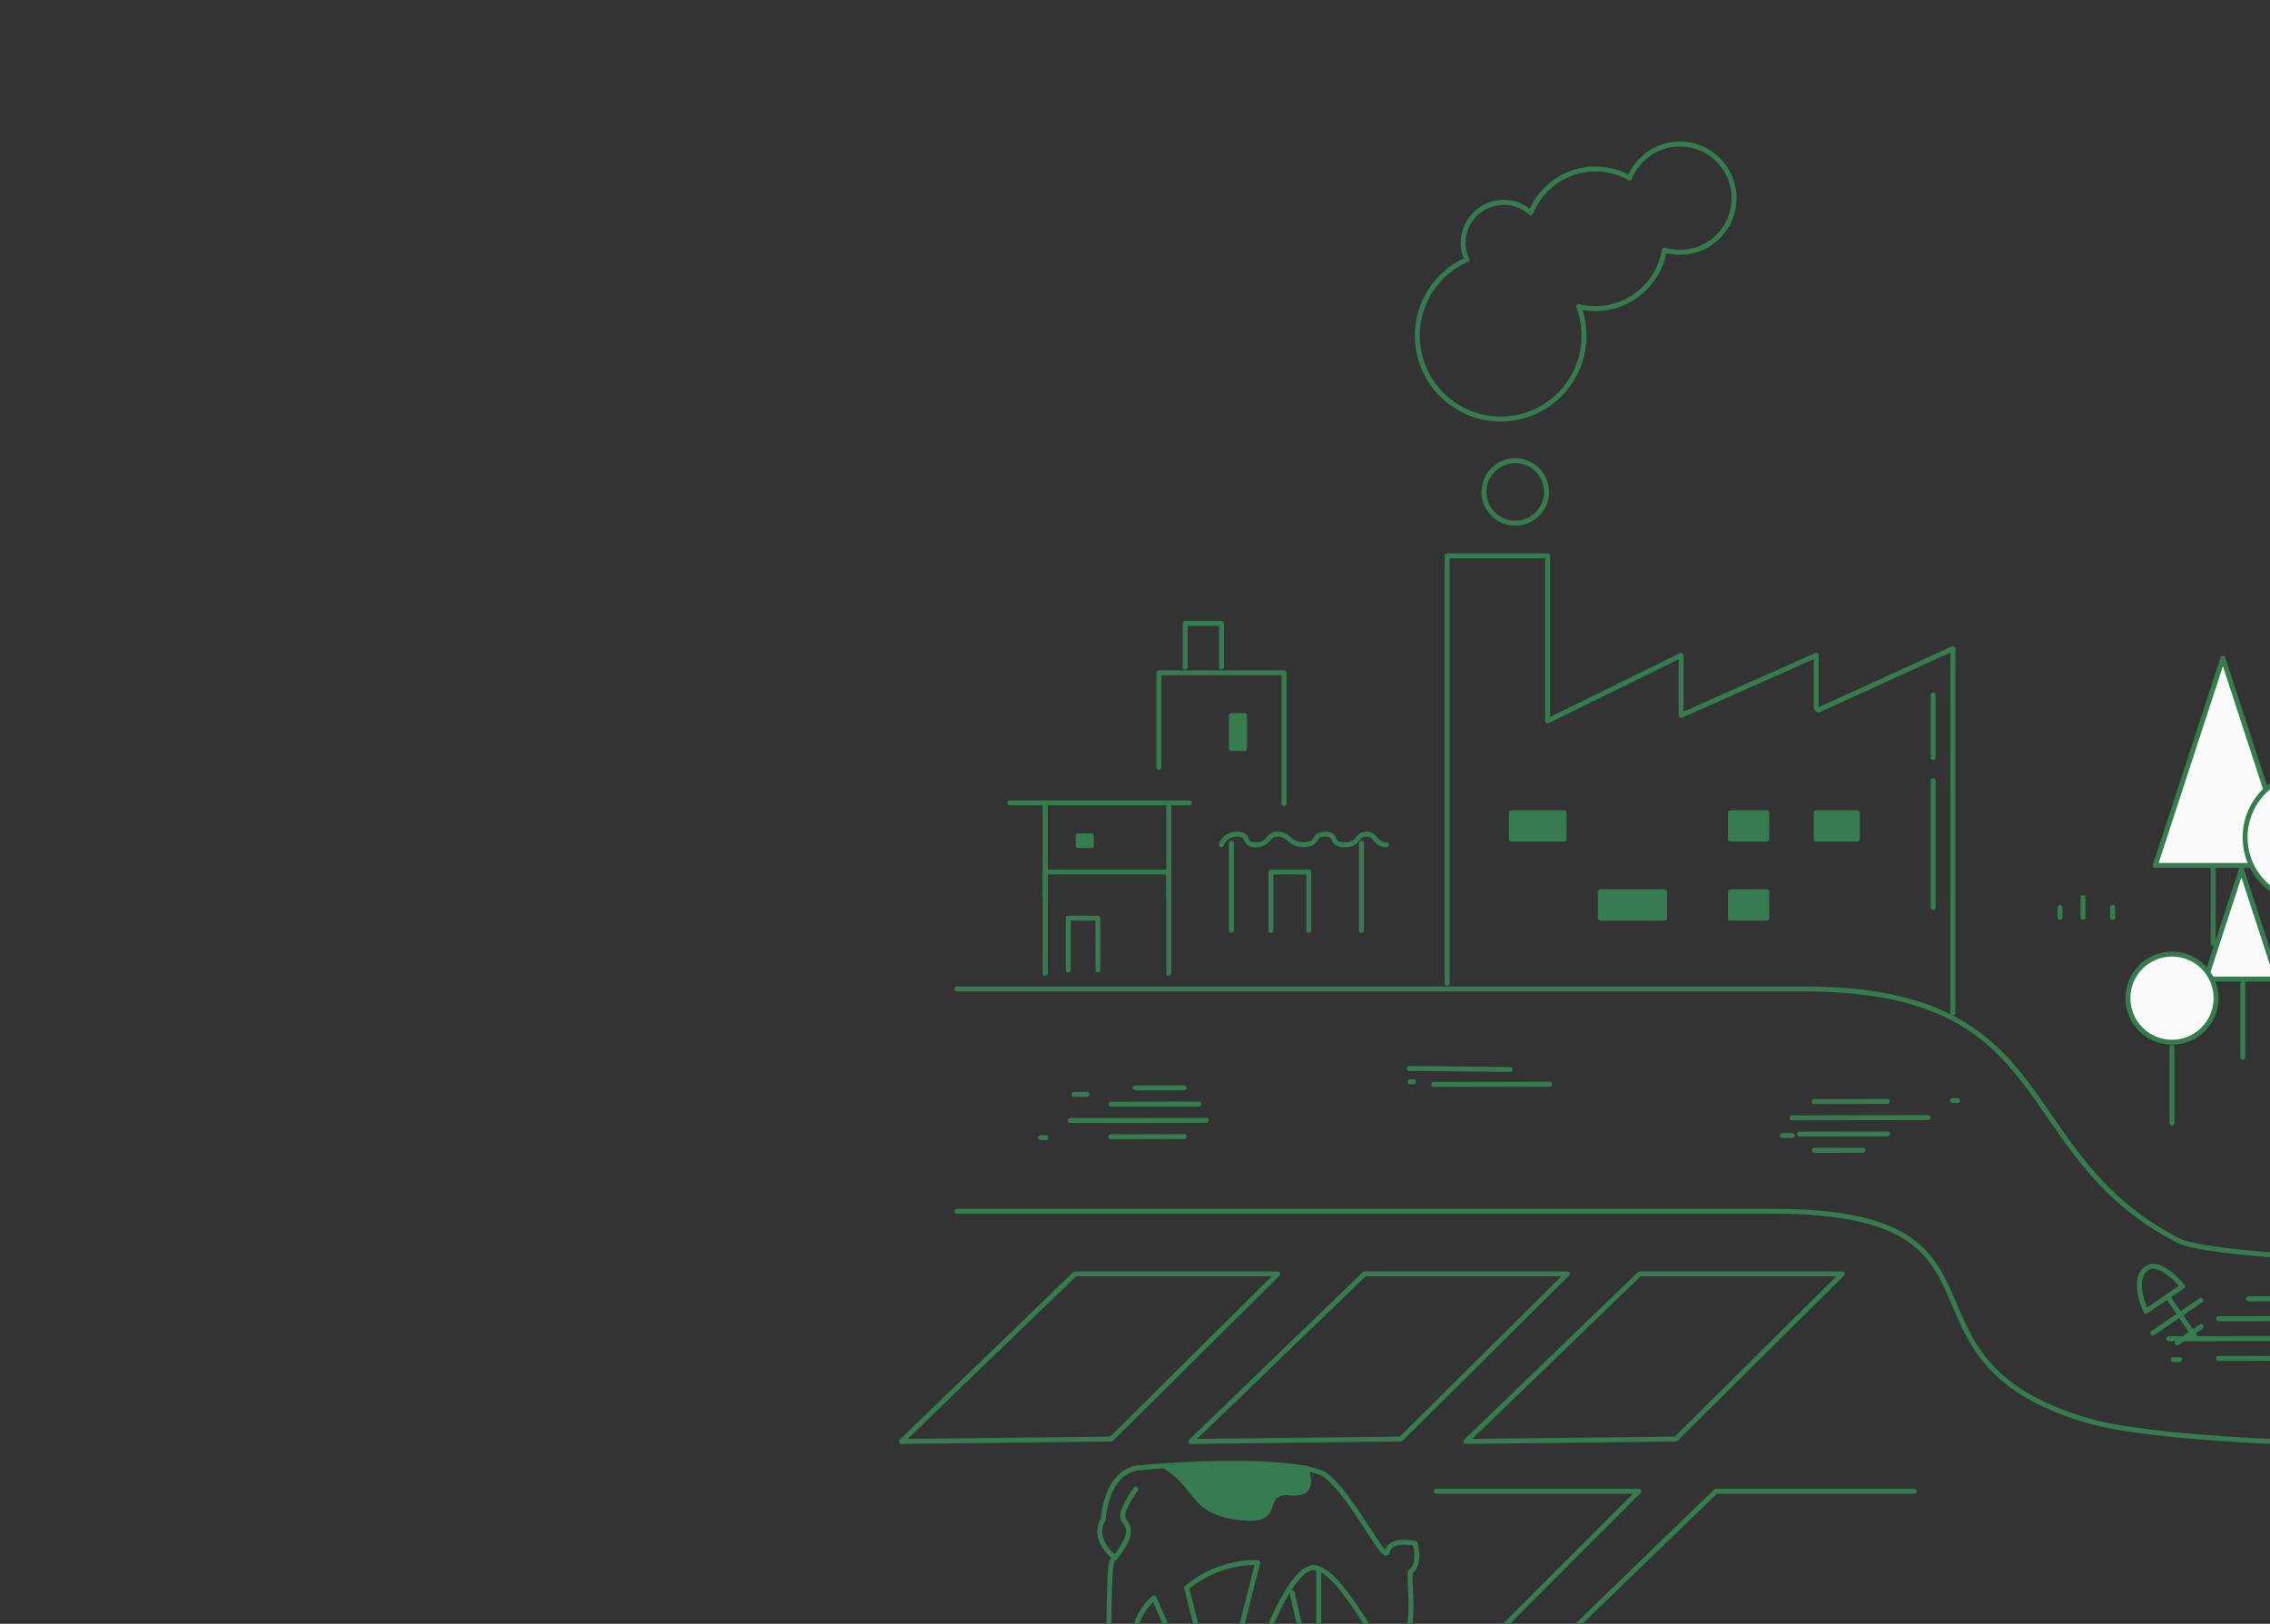 <?xml version="1.0" encoding="utf-8"?>
<!-- Generator: Adobe Illustrator 16.0.0, SVG Export Plug-In . SVG Version: 6.00 Build 0)  -->
<!DOCTYPE svg PUBLIC "-//W3C//DTD SVG 1.1//EN" "http://www.w3.org/Graphics/SVG/1.1/DTD/svg11.dtd">
<svg version="1.1" xmlns="http://www.w3.org/2000/svg" xmlns:xlink="http://www.w3.org/1999/xlink" x="0px" y="0px" width="1378px"
	 height="986px" viewBox="0 0 1378 986" enable-background="new 0 0 1378 986" xml:space="preserve">
<rect x="0" y="0" width="1378" height="986" fill="#333333" stroke="none"/>
<g id="Capa_1" display="none">
	<g display="inline">
		<g>
			<path fill="none" stroke="#38608F" stroke-width="3" stroke-miterlimit="10" d="M1499.625,691.191
				c-67.153,216.818-297.365,338.154-514.188,270.994c-216.823-67.145-338.15-297.364-270.996-514.18
				c34.856-112.545,113.647-199.363,211.694-247.444c90.844-44.555,198.213-55.851,302.488-23.553
				C1445.448,244.16,1566.777,474.375,1499.625,691.191z"/>
			<path fill="none" stroke="#38608F" stroke-width="3" stroke-linecap="round" stroke-linejoin="round" stroke-miterlimit="10" d="
				M942.81,192.847c-9.759,9.66-52.099,54.476-39.727,71.832c12.378,17.358,36.455,32.423,47.431,32.445
				c10.985,0.017,5.173,2.399,23.784,13.278c18.605,10.882,15.46,18.316,26.604,25.989c11.149,7.684,6.294,15.884,23.12,18.155
				c8.819,1.187,11.298-9.183,15.958,5.783c4.661,14.974,4.879,25.184-26.782,37.354c-31.665,12.172-10.842,111.092,25.096,134.567
				c24.611,16.072-33.256,104.656-42.043,135.747c-8.78,31.095-50.545,108.606,23.524,120.557
				c-29.011-42.798,10.802-32.159,2.543-60.07c10.937-5.768,19.322-15.999,18.693-27.604c14.233,8.633,17.22-1.006,17.423-8.552
				c31.018,10.454,24.916-1.993,40.843-7.638c67.426-23.893,62.667-37.371,69.806-49.526c7.154-12.157,23.208-7.884,45.945-7.606
				c38.255-21.743,102.128-73.179,82.699-97.792c-17.186-15.472-62.018-65.094-75.666-70.165
				c-13.645-5.07,26.991-9.648-56.978-77.43c-66.275-53.49-70.055-41.382-108.571-37.005c-17.714,2.01-36.078-1.246-39.28-9.633
				c-5.316-13.907,18.197-20.568,5.643-34.598c-12.557-14.035-21.071,5.358-23.548-3.018c-2.483-8.376,29.719-22.233,22.121-27.856
				c-13.75-10.177-50.342,19.986-57.247,10.164c-12.907-18.362,34.047-79.901,93.169-38.787
				c30.63,21.294,11.525-9.936,42.047-15.695c30.523-5.76,80.102-40.276,117.746-11.714c37.641,28.569,18.404-34.063-15.197-44.005"
				/>
			<path fill="#38608F" d="M990.156,776.352l3.684-11.887c0,0-14.591-5.745-7.818-23.512c6.769-17.766,13.092-16.701,13.188-36.115
				c0.097-19.413,14.146-41.684,19.465-48.913c5.318-7.229,0.612-15.872,3.979-26.241c3.36-10.369,14.726-30.518,19.596-29.852
				c4.865,0.66-0.282-16.574,9.349-17.396c9.633-0.817,9.125-24.327,23.814-5.302c5.604,0.985,4.474-14.25,14.469,5.327
				c9.999,19.581,25.931,22.827,23.216,27.477c-2.708,4.657-12.492,6.275-11.128,10.08c1.355,3.8,10.237,6.548,16.114,6.68
				c5.874,0.132,11.055-8.407,13.731-8.849c2.673-0.439,2.748,8.882-0.64,11.633c-3.393,2.752-40.726,12.749-42.279,35.514
				c-0.573,8.334,0.184,27.215-13.755,32.056c-26.864-2.496-12.795,12.043-34.838,5.009c-0.938,13.601-8.441,22.042-17.986,26.425
				c2.041,12.502-2.396,15.935-12.604,30.516c1.115,20.11,5.266,21.851,10.062,29.555
				C1007.943,788.824,990.156,776.352,990.156,776.352z"/>
			<path fill="none" stroke="#38608F" stroke-width="3" stroke-miterlimit="10" d="M920.372,935.823
				c19.707-4.591,28.247,0.592,35.263-5.688c7.016-6.282-35.333-17.562-45.826-30.109c-10.482-12.54-12.354-32.222,28.352-22.638
				c27.575,6.492-34.679-17.758-3.597-12.949c28.681,4.436,35.774,12.772,50.26,9.646c14.494-3.11,4.776-15.42,11.264-22.708
				c6.483-7.287,15.696-20.652,43.712-10.133c-9.267,6.155-30.366,9.219-28.976,19.788c1.393,10.576,18.829,15.828-19.632,30.729
				c-21.136,8.188,10.458,25.58,25.78,26.939c15.319,1.365,40.539-11.829,62.144,0.295c21.605,12.126,36.03-21.321,56.829,34.869
				c4.648,12.555,11.337,24.856,11.337,24.856"/>
			
				<line fill="#38608F" stroke="#38608F" stroke-width="3" stroke-miterlimit="10" x1="1325.456" y1="176.368" x2="1304.981" y2="209.326"/>
			
				<line fill="#38608F" stroke="#38608F" stroke-width="3" stroke-miterlimit="10" x1="876.438" y1="911.12" x2="855.751" y2="943.752"/>
			<path fill="none" stroke="#38608F" stroke-width="3" stroke-miterlimit="10" d="M1214.993,133.136
				c-9.718-2.426-16.146-11.941-16.146-22.411c0-12.344,10.004-22.351,22.347-22.351c1.544,0,3.05,0.155,4.501,0.456l0.359-0.015
				c217.303,53.338,378.492,249.423,378.492,483.188c0,274.789-222.73,497.513-497.519,497.513
				c-152.324,0-295.946-72.786-379.905-176.236c-4.039-4.985-3.893-7.612-3.893-12.731c0-11.955,12.122-22.997,24.078-22.997
				c5.533,0,9.162,1.028,13.572,4.901c70.354,90.875,207.193,161.4,346.148,161.4c249.551,0,451.85-202.297,451.85-451.85
				C1558.878,359.665,1412.409,181.534,1214.993,133.136z"/>
			<path fill="none" stroke="#38608F" stroke-width="3" stroke-linecap="round" stroke-linejoin="round" stroke-miterlimit="10" d="
				M735.533,519.268c0.665-4.87,1.427-9.739,2.291-14.608"/>
			<path fill="none" stroke="#38608F" stroke-width="3" stroke-linecap="round" stroke-linejoin="round" stroke-miterlimit="10" d="
				M734.127,608.557c-2.418-23.047-2.704-46.499-0.718-70.082"/>
			<path fill="none" stroke="#38608F" stroke-width="3" stroke-linecap="round" stroke-linejoin="round" stroke-miterlimit="10" d="
				M747.627,676.211c-4.899-16.464-8.682-33.312-11.287-50.423"/>
			<path fill="none" stroke="#38608F" stroke-width="3" stroke-linecap="round" stroke-linejoin="round" stroke-miterlimit="10" d="
				M837.129,829.817c-41.725-43.355-72.41-96.173-89.501-153.606"/>
			<path fill="none" stroke="#38608F" stroke-width="3" stroke-miterlimit="10" d="M841.931,834.718
				c-1.616-1.62-3.218-3.254-4.802-4.9"/>
			
				<line fill="none" stroke="#38608F" stroke-width="3" stroke-linecap="round" stroke-linejoin="round" stroke-miterlimit="10" x1="1047.207" y1="704.275" x2="1089.553" y2="726.843"/>
			
				<line fill="none" stroke="#38608F" stroke-width="3" stroke-linecap="round" stroke-linejoin="round" stroke-miterlimit="10" x1="1039.685" y1="718.386" x2="1103.208" y2="752.234"/>
			
				<line fill="none" stroke="#38608F" stroke-width="3" stroke-linecap="round" stroke-linejoin="round" stroke-miterlimit="10" x1="1117.32" y1="759.761" x2="1124.383" y2="763.521"/>
			
				<line fill="none" stroke="#38608F" stroke-width="3" stroke-linecap="round" stroke-linejoin="round" stroke-miterlimit="10" x1="1029.066" y1="730.116" x2="1130.977" y2="785.16"/>
			
				<line fill="none" stroke="#38608F" stroke-width="3" stroke-linecap="round" stroke-linejoin="round" stroke-miterlimit="10" x1="1024.651" y1="746.621" x2="1088.167" y2="780.463"/>
			
				<line fill="none" stroke="#38608F" stroke-width="3" stroke-linecap="round" stroke-linejoin="round" stroke-miterlimit="10" x1="1013.747" y1="758.599" x2="1031.221" y2="768.254"/>
			
				<line fill="none" stroke="#38608F" stroke-width="3" stroke-linecap="round" stroke-linejoin="round" stroke-miterlimit="10" x1="1001.1" y1="469.579" x2="917.949" y2="425.393"/>
			
				<line fill="none" stroke="#38608F" stroke-width="3" stroke-linecap="round" stroke-linejoin="round" stroke-miterlimit="10" x1="998.57" y1="449.213" x2="895.613" y2="394.615"/>
			
				<line fill="none" stroke="#38608F" stroke-width="3" stroke-linecap="round" stroke-linejoin="round" stroke-miterlimit="10" x1="874.659" y1="383.439" x2="864.172" y2="377.855"/>
			
				<line fill="none" stroke="#38608F" stroke-width="3" stroke-linecap="round" stroke-linejoin="round" stroke-miterlimit="10" x1="996.201" y1="428.517" x2="854.385" y2="352.937"/>
			
				<line fill="none" stroke="#38608F" stroke-width="3" stroke-linecap="round" stroke-linejoin="round" stroke-miterlimit="10" x1="1001.1" y1="411.506" x2="917.949" y2="367.114"/>
			
				<line fill="none" stroke="#38608F" stroke-width="3" stroke-linecap="round" stroke-linejoin="round" stroke-miterlimit="10" x1="1007.606" y1="399.024" x2="984.788" y2="386.871"/>
			
				<line fill="none" stroke="#38608F" stroke-width="3" stroke-linecap="round" stroke-linejoin="round" stroke-miterlimit="10" x1="1010.533" y1="493.366" x2="929.074" y2="449.966"/>
			
				<line fill="none" stroke="#38608F" stroke-width="3" stroke-linecap="round" stroke-linejoin="round" stroke-miterlimit="10" x1="1027.711" y1="522.723" x2="957.312" y2="485.177"/>
			
				<line fill="none" stroke="#38608F" stroke-width="3" stroke-linecap="round" stroke-linejoin="round" stroke-miterlimit="10" x1="896.445" y1="460.274" x2="891.944" y2="457.953"/>
			
				<line fill="none" stroke="#38608F" stroke-width="3" stroke-linecap="round" stroke-linejoin="round" stroke-miterlimit="10" x1="838.762" y1="409.803" x2="834.262" y2="407.481"/>
			
				<line fill="none" stroke="#38608F" stroke-width="3" stroke-linecap="round" stroke-linejoin="round" stroke-miterlimit="10" x1="1148.811" y1="813.585" x2="1144.312" y2="811.263"/>
		</g>
		<path fill="#38608F" d="M1037.179,916.003l-42.696,48.872c0,0-25.56-85.923-27.154-90.185
			c-1.595-4.261,20.354,11.496,24.313-15.336c3.697-25.065,33.285-28.909,50.495-18.463c-23.405,13.123-27.157,8.901-29.144,18.624
			c5.738,17.011,2.455,22.17-13.666,28.769c-20.93,6.533-17.091,18.586,2.835,26.211
			C1022.083,922.121,1037.179,916.003,1037.179,916.003z"/>
		<path fill="#38608F" stroke="#38608F" stroke-width="3" stroke-miterlimit="10" d="M1040.187,778.851c0,0-0.45-2.858,1.353-3.457
			c1.803-0.6,0.601-3.45,7.661-1.05c7.059,2.401,9.014,5.408,5.256,4.957c-3.757-0.45-4.204,3.457-9.763,1.352
			C1039.134,778.548,1040.187,778.851,1040.187,778.851z"/>
	</g>
</g>
<g id="Capa_2" display="none">
	<g display="inline">
		
			<polyline fill="none" stroke="#88744E" stroke-width="3" stroke-linecap="round" stroke-linejoin="round" stroke-miterlimit="10" points="
			738.112,832.225 1106.538,223.346 1341.69,591.168 		"/>
		
			<polyline fill="none" stroke="#88744E" stroke-width="3" stroke-linecap="round" stroke-linejoin="round" stroke-miterlimit="10" points="
			1186.843,877.41 1432.459,425.55 1624.671,776.314 		"/>
		<path fill="none" stroke="#88744E" stroke-width="3" stroke-linecap="round" stroke-linejoin="round" stroke-miterlimit="10" d="
			M977.584,435.899c56.684,0-53.047,89.63,17.803,89.63c77.943,0,25.775-84.921,67.828-84.921
			c57.342,0,10.266,125.204,74.028,125.204c56.684,0-53.883-161.979,9.887-161.979c56.678,0,76.316,124.704,111.743,124.704
			s-32.589-85.549-11.335-85.549"/>
		<path fill="none" stroke="#88744E" stroke-width="3" stroke-linecap="round" stroke-linejoin="round" stroke-miterlimit="10" d="
			M1332.855,607.31c40.562,5.728-11.401,40.095,28.747,52.429c40.155,12.35,30.859-88.721,47.237-93.926
			c40.043-12.766,28.121,145.629,63.768,145.66c56.682,0.094-15.064-96.256,18.004-104.163
			c33.068-7.933,50.491,64.292,74.302,59.946"/>
		<path fill="none" stroke="#88744E" stroke-width="3" stroke-linecap="round" stroke-linejoin="round" stroke-miterlimit="10" d="
			M1903.221,730.527c-125.166,0-149.175-12.126-231.841,16.613c-114.081,39.663,13.006,143.359-153.112,143.359
			c-166.104,0-724.268,0-724.268,0"/>
		<path fill="none" stroke="#88744E" stroke-width="3" stroke-linecap="round" stroke-linejoin="round" stroke-miterlimit="10" d="
			M1916.352,801.042c-125.175,0-126.65-7.278-166.005,5.81c-114.622,38.107,11.973,139.648-154.141,139.648
			c-166.109,0-690.206,0-690.206,0"/>
		
			<path fill="#FAFAFA" stroke="#88744E" stroke-width="3" stroke-linecap="round" stroke-linejoin="round" stroke-miterlimit="10" d="
			M753.589,834.739c0,30.363-24.613,54.977-54.975,54.977c-30.359,0-54.972-24.613-54.972-54.977
			c0-30.368,24.613-54.973,54.972-54.973C728.976,779.767,753.589,804.371,753.589,834.739z"/>
		
			<polygon fill="#FAFAFA" stroke="#88744E" stroke-width="3" stroke-linecap="round" stroke-linejoin="round" stroke-miterlimit="10" points="
			661.023,939.5 706.538,800.016 752.049,939.5 		"/>
		
			<line fill="#FFFFFF" stroke="#88744E" stroke-width="3" stroke-linecap="round" stroke-linejoin="round" stroke-miterlimit="10" x1="707.5" y1="941" x2="707.5" y2="1024"/>
		
			<path fill="#FAFAFA" stroke="#88744E" stroke-width="3" stroke-linecap="round" stroke-linejoin="round" stroke-miterlimit="10" d="
			M845.692,870.162c0,30.363-24.608,54.97-54.97,54.97c-30.359,0-54.979-24.606-54.979-54.97c0-30.357,24.619-54.971,54.979-54.971
			C821.084,815.191,845.692,839.805,845.692,870.162z"/>
		
			<path fill="#FAFAFA" stroke="#88744E" stroke-width="3" stroke-linecap="round" stroke-linejoin="round" stroke-miterlimit="10" d="
			M966.495,898.33c0,18.72-15.174,33.891-33.889,33.891c-18.723,0-33.899-15.171-33.899-33.891
			c0-18.719,15.177-33.896,33.899-33.896C951.321,864.435,966.495,879.611,966.495,898.33z"/>
		
			<polygon fill="#FAFAFA" stroke="#88744E" stroke-width="3" stroke-linecap="round" stroke-linejoin="round" stroke-miterlimit="10" points="
			801.725,939.5 844.193,809.33 886.668,939.5 		"/>
		
			<polygon fill="#FAFAFA" stroke="#88744E" stroke-width="3" stroke-linecap="round" stroke-linejoin="round" stroke-miterlimit="10" points="
			858.406,963.5 888.82,870.292 919.229,963.5 		"/>
		
			<line fill="#FFFFFF" stroke="#88744E" stroke-width="3" stroke-linecap="round" stroke-linejoin="round" stroke-miterlimit="10" x1="839.5" y1="939" x2="839.5" y2="1030"/>
		
			<line fill="#FFFFFF" stroke="#88744E" stroke-width="3" stroke-linecap="round" stroke-linejoin="round" stroke-miterlimit="10" x1="788.5" y1="928" x2="788.5" y2="1002"/>
		
			<line fill="#FFFFFF" stroke="#88744E" stroke-width="3" stroke-linecap="round" stroke-linejoin="round" stroke-miterlimit="10" x1="886.5" y1="966" x2="886.5" y2="1047"/>
		
			<line fill="#FFFFFF" stroke="#88744E" stroke-width="3" stroke-linecap="round" stroke-linejoin="round" stroke-miterlimit="10" x1="932.5" y1="937" x2="932.5" y2="1013"/>
		
			<polygon fill="#FAFAFA" stroke="#88744E" stroke-width="3" stroke-linecap="round" stroke-linejoin="round" stroke-miterlimit="10" points="
			631.677,939.5 662.097,846.29 692.505,939.5 		"/>
		
			<line fill="#FFFFFF" stroke="#88744E" stroke-width="3" stroke-linecap="round" stroke-linejoin="round" stroke-miterlimit="10" x1="656.5" y1="941" x2="656.5" y2="1009"/>
		
			<line fill="#FFFFFF" stroke="#88744E" stroke-width="3" stroke-linecap="round" stroke-linejoin="round" stroke-miterlimit="10" x1="695.5" y1="941" x2="695.5" y2="968"/>
		
			<path fill="#FAFAFA" stroke="#88744E" stroke-width="3" stroke-linecap="round" stroke-linejoin="round" stroke-miterlimit="10" d="
			M972.998,189.242c0,45.952-37.249,83.194-83.194,83.194c-45.956,0-83.203-37.242-83.203-83.194
			c0-45.951,37.247-83.201,83.203-83.201C935.749,106.041,972.998,143.291,972.998,189.242z"/>
		
			<line fill="none" stroke="#88744E" stroke-width="3" stroke-linecap="round" stroke-linejoin="round" stroke-miterlimit="10" x1="937.728" y1="550.86" x2="945.352" y2="537.75"/>
		
			<line fill="none" stroke="#88744E" stroke-width="3" stroke-linecap="round" stroke-linejoin="round" stroke-miterlimit="10" x1="893.098" y1="627.564" x2="929.035" y2="565.813"/>
		
			<line fill="none" stroke="#88744E" stroke-width="3" stroke-linecap="round" stroke-linejoin="round" stroke-miterlimit="10" x1="803.586" y1="783.627" x2="884.964" y2="641.483"/>
		
			<line fill="none" stroke="#88744E" stroke-width="3" stroke-linecap="round" stroke-linejoin="round" stroke-miterlimit="10" x1="1328.733" y1="678.126" x2="1332.855" y2="670.553"/>
		
			<line fill="none" stroke="#88744E" stroke-width="3" stroke-linecap="round" stroke-linejoin="round" stroke-miterlimit="10" x1="1305.531" y1="720.813" x2="1323.081" y2="688.529"/>
		<path fill="none" stroke="#88744E" stroke-width="3" stroke-linecap="round" stroke-linejoin="round" stroke-miterlimit="10" d="
			M1305.531,720.813"/>
		<path fill="none" stroke="#88744E" stroke-width="3" stroke-linecap="round" stroke-linejoin="round" stroke-miterlimit="10" d="
			M1295.835,738.664"/>
		
			<line fill="none" stroke="#88744E" stroke-width="3" stroke-linecap="round" stroke-linejoin="round" stroke-miterlimit="10" x1="1243.522" y1="834.905" x2="1295.835" y2="738.664"/>
		
			<line fill="none" stroke="#88744E" stroke-width="3" stroke-linecap="round" stroke-linejoin="round" stroke-miterlimit="10" x1="1205.644" y1="932.221" x2="1174.386" y2="932.171"/>
		
			<line fill="none" stroke="#88744E" stroke-width="3" stroke-linecap="round" stroke-linejoin="round" stroke-miterlimit="10" x1="1215.182" y1="921.807" x2="1158.78" y2="921.726"/>
		
			<line fill="none" stroke="#88744E" stroke-width="3" stroke-linecap="round" stroke-linejoin="round" stroke-miterlimit="10" x1="1144" y1="931.5" x2="1138" y2="931.5"/>
		
			<line fill="none" stroke="#88744E" stroke-width="3" stroke-linecap="round" stroke-linejoin="round" stroke-miterlimit="10" x1="1219.903" y1="911.391" x2="1132.749" y2="911.273"/>
		
			<line fill="none" stroke="#88744E" stroke-width="3" stroke-linecap="round" stroke-linejoin="round" stroke-miterlimit="10" x1="1205.689" y1="900.972" x2="1158.812" y2="900.884"/>
		
			<line fill="none" stroke="#88744E" stroke-width="3" stroke-linecap="round" stroke-linejoin="round" stroke-miterlimit="10" x1="1113.813" y1="900.357" x2="1117.113" y2="900.312"/>
	</g>
</g>
<g id="Capa_3" display="none">
	
		<path display="inline" fill="none" stroke="#ED8E25" stroke-width="3" stroke-linecap="round" stroke-linejoin="round" stroke-miterlimit="10" d="
		M1150.225,312.576c0,82.287-66.701,148.965-148.959,148.965c-82.26,0-148.953-66.678-148.953-148.965
		c0-82.245,66.693-148.952,148.953-148.952C1083.523,163.624,1150.225,230.331,1150.225,312.576z"/>
	
		<path display="inline" fill="none" stroke="#ED8E25" stroke-width="3" stroke-linecap="round" stroke-linejoin="round" stroke-miterlimit="10" d="
		M848.686,920.633c-0.34-71.477,0.477-209.113,0.477-293.561c-1.407-68.036,60.429-68.572,60.429-68.572h171.887
		c0,0,59.022-31.08,59.022,60.594V910"/>
	
		<line display="inline" fill="#FFFFFF" stroke="#ED8E25" stroke-width="3" stroke-linecap="round" stroke-linejoin="round" stroke-miterlimit="10" x1="945.5" y1="556" x2="945.5" y2="453"/>
	
		<line display="inline" fill="#FFFFFF" stroke="#ED8E25" stroke-width="3" stroke-linecap="round" stroke-linejoin="round" stroke-miterlimit="10" x1="1056.5" y1="556" x2="1056.5" y2="455"/>
	
		<line display="inline" fill="#FFFFFF" stroke="#ED8E25" stroke-width="3" stroke-linecap="round" stroke-linejoin="round" stroke-miterlimit="10" x1="848" y1="920.5" x2="1129" y2="920.5"/>
	
		<line display="inline" fill="#FFFFFF" stroke="#ED8E25" stroke-width="3" stroke-linecap="round" stroke-linejoin="round" stroke-miterlimit="10" x1="870.5" y1="712" x2="870.5" y2="683"/>
	
		<line display="inline" fill="#FFFFFF" stroke="#ED8E25" stroke-width="3" stroke-linecap="round" stroke-linejoin="round" stroke-miterlimit="10" x1="870.5" y1="872" x2="870.5" y2="751"/>
	
		<line display="inline" fill="#FFFFFF" stroke="#ED8E25" stroke-width="3" stroke-linecap="round" stroke-linejoin="round" stroke-miterlimit="10" x1="744" y1="275.5" x2="1145" y2="275.5"/>
	<g display="inline">
		
			<path fill="#FAFAFA" stroke="#ED8E25" stroke-width="3" stroke-linecap="round" stroke-linejoin="round" stroke-miterlimit="10" d="
			M1422.961,823.05c20.872-15.656,35.484-82.449,35.484-82.449c3.132-55.309-24-81.405-22.957-120.017
			c1.35-49.789,25.526-79.84,28.371-116.626C1483.396,250.996,1292.824,252.5,1279.08,252.5h-2.881
			c-13.42,0-221.639,25.923-170.504,247.172c7.778,33.628-33.523,62.254-22.955,106.9c4.52,19.074,40.379,43.383,46.794,64.469
			c4.466,14.657-27.213,90.03-21.752,105.713c0,0,0.631,34.111,23.793,48.725"/>
		<path fill="none" stroke="#ED8E25" stroke-width="3" stroke-linecap="round" stroke-linejoin="round" stroke-miterlimit="10" d="
			M1432.779,453.849c0,82.291-66.703,148.981-148.934,148.981c-82.274,0-148.952-66.69-148.952-148.981
			c0-82.23,66.678-148.935,148.952-148.935C1366.076,304.914,1432.779,371.618,1432.779,453.849z"/>
		<path fill="none" stroke="#ED8E25" stroke-width="3" stroke-linecap="round" stroke-linejoin="round" stroke-miterlimit="10" d="
			M1339.17,687.736c0,0,82.33-19.025,82.33,72.631V1068"/>
		
			<path fill="#FAFAFA" stroke="#ED8E25" stroke-width="3" stroke-linecap="round" stroke-linejoin="round" stroke-miterlimit="10" d="
			M1127.414,1068.11c-0.369-74.646,2.407-220.396,2.407-301.061c-1.408-68.026,62.351-76.55,62.351-76.55H1213"/>
		
			<polyline fill="none" stroke="#ED8E25" stroke-width="3" stroke-linecap="round" stroke-linejoin="round" stroke-miterlimit="10" points="
			1337.425,689.727 1279.984,777.127 1215.169,691.664 		"/>
		
			<line fill="#FFFFFF" stroke="#ED8E25" stroke-width="3" stroke-linecap="round" stroke-linejoin="round" stroke-miterlimit="10" x1="1215.5" y1="689" x2="1215.5" y2="591"/>
		
			<line fill="#FFFFFF" stroke="#ED8E25" stroke-width="3" stroke-linecap="round" stroke-linejoin="round" stroke-miterlimit="10" x1="1338.5" y1="688" x2="1338.5" y2="591"/>
		<path fill="none" stroke="#ED8E25" stroke-width="3" stroke-linecap="round" stroke-linejoin="round" stroke-miterlimit="10" d="
			M1209.259,324.914c7.888,74.846,141.694,62.938,221.008,131.818"/>
		
			<line fill="#FFFFFF" stroke="#ED8E25" stroke-width="3" stroke-linecap="round" stroke-linejoin="round" stroke-miterlimit="10" x1="1161.5" y1="850" x2="1161.5" y2="827"/>
		
			<line fill="#FFFFFF" stroke="#ED8E25" stroke-width="3" stroke-linecap="round" stroke-linejoin="round" stroke-miterlimit="10" x1="1161.5" y1="999" x2="1161.5" y2="884"/>
	</g>
	
		<path display="inline" fill="none" stroke="#ED8E25" stroke-width="3" stroke-linecap="round" stroke-linejoin="round" stroke-miterlimit="10" d="
		M1365.561,809.536c0,9.832-7.974,17.8-17.797,17.8c-9.828,0-17.792-7.968-17.792-17.8c0-9.833,7.964-17.797,17.792-17.797
		C1357.587,791.739,1365.561,799.703,1365.561,809.536z"/>
	
		<path display="inline" fill="#FFFFFF" stroke="#ED8E25" stroke-width="3" stroke-linecap="round" stroke-linejoin="round" stroke-miterlimit="10" d="
		M1279.984,777.127"/>
</g>
<g id="Capa_4" display="none">
	<g display="inline">
		
			<path fill="none" stroke="#C92C25" stroke-width="3" stroke-linecap="round" stroke-linejoin="round" stroke-dasharray="19.789,19.789" d="
			M907.728,460.744c0,76.526-62.047,138.572-138.582,138.572c-76.524,0-138.567-62.046-138.567-138.572
			c0-76.538,62.043-138.584,138.567-138.584C845.681,322.16,907.728,384.206,907.728,460.744z"/>
	</g>
	
		<path display="inline" fill="#FAFAFA" stroke="#C92C25" stroke-width="3" stroke-linecap="round" stroke-linejoin="round" stroke-miterlimit="10" d="
		M723.897,276.917c0,0,4.243,169.687,38.177,159.788C796.012,426.795,723.897,276.917,723.897,276.917z"/>
	
		<path display="inline" fill="#FAFAFA" stroke="#C92C25" stroke-width="3" stroke-linecap="round" stroke-linejoin="round" stroke-miterlimit="10" d="
		M798.294,466.123c-8.12,34.402,157.836,45.583,157.836,45.583S806.415,431.719,798.294,466.123"/>
	
		<path display="inline" fill="#FAFAFA" stroke="#C92C25" stroke-width="3" stroke-linecap="round" stroke-linejoin="round" stroke-miterlimit="10" d="
		M742.598,476.369c22.702,27.103-120.576,111.582-120.576,111.582S719.891,449.268,742.598,476.369"/>
	
		<path display="inline" fill="none" stroke="#C92C25" stroke-width="3" stroke-linecap="round" stroke-linejoin="round" stroke-miterlimit="10" d="
		M775.641,460.319c0,4.911-3.993,8.902-8.908,8.902c-4.91,0-8.895-3.991-8.895-8.902c0-4.921,3.985-8.891,8.895-8.891
		C771.647,451.429,775.641,455.398,775.641,460.319z"/>
	
		<line display="inline" fill="#FFFFFF" stroke="#C92C25" stroke-width="3" stroke-linecap="round" stroke-linejoin="round" stroke-miterlimit="10" x1="762.5" y1="479" x2="762.5" y2="912"/>
	
		<polyline display="inline" fill="#FAFAFA" stroke="#C92C25" stroke-width="3" stroke-linecap="round" stroke-linejoin="round" stroke-miterlimit="10" points="
		1436.5,690 1436.5,352.5 1317.5,352.5 1317.5,719 	"/>
	
		<rect x="1343.5" y="388.5" display="inline" fill="#C92C25" stroke="#C92C25" stroke-width="3" stroke-linecap="round" stroke-linejoin="round" stroke-miterlimit="10" width="10" height="21"/>
	
		<rect x="1343.5" y="439.5" display="inline" fill="#C92C25" stroke="#C92C25" stroke-width="3" stroke-linecap="round" stroke-linejoin="round" stroke-miterlimit="10" width="10" height="26"/>
	
		<rect x="1373.5" y="498.5" display="inline" fill="#C92C25" stroke="#C92C25" stroke-width="3" stroke-linecap="round" stroke-linejoin="round" stroke-miterlimit="10" width="7" height="25"/>
	
		<rect x="1338.5" y="596.5" display="inline" fill="#C92C25" stroke="#C92C25" stroke-width="3" stroke-linecap="round" stroke-linejoin="round" stroke-miterlimit="10" width="5" height="36"/>
	
		<path display="inline" fill="none" stroke="#C92C25" stroke-width="3" stroke-linecap="round" stroke-linejoin="round" stroke-miterlimit="10" d="
		M708.341,925.819c-0.022,0.007,398.781-101.795,559.947-8.489c97.689,56.555,295.079,15.473,435.456-25.652"/>
	<g display="inline">
		<g>
			<path fill="none" stroke="#C92C25" stroke-width="3" stroke-linecap="round" stroke-linejoin="round" d="M691.375,985.203
				c0,0,2.016-0.515,5.82-1.438"/>
			
				<path fill="none" stroke="#C92C25" stroke-width="3" stroke-linecap="round" stroke-linejoin="round" stroke-dasharray="12.119,12.119" d="
				M708.985,980.974c78.807-18.265,401.389-85.853,542.34-4.254c101.013,58.477,308.637,12.569,449.592-29.861"/>
		</g>
	</g>
	
		<polyline display="inline" fill="#FAFAFA" stroke="#C92C25" stroke-width="3" stroke-linecap="round" stroke-linejoin="round" stroke-miterlimit="10" points="
		987.5,710 987.5,816.509 1003.662,835.607 1021.571,816.509 1023.258,709.921 	"/>
	
		<line display="inline" fill="#FFFFFF" stroke="#C92C25" stroke-width="3" stroke-linecap="round" stroke-linejoin="round" stroke-miterlimit="10" x1="1002.5" y1="876" x2="1002.5" y2="710"/>
	
		<polyline display="inline" fill="none" stroke="#C92C25" stroke-width="3" stroke-linecap="round" stroke-linejoin="round" stroke-miterlimit="10" points="
		989.569,794.058 1003.791,813.141 1021.752,794.058 	"/>
	
		<polyline display="inline" fill="none" stroke="#C92C25" stroke-width="3" stroke-linecap="round" stroke-linejoin="round" stroke-miterlimit="10" points="
		989.569,771.598 1003.791,790.691 1021.752,771.598 	"/>
	
		<polyline display="inline" fill="none" stroke="#C92C25" stroke-width="3" stroke-linecap="round" stroke-linejoin="round" stroke-miterlimit="10" points="
		989.569,749.132 1003.791,768.225 1021.752,749.132 	"/>
	
		<polyline display="inline" fill="none" stroke="#C92C25" stroke-width="3" stroke-linecap="round" stroke-linejoin="round" stroke-miterlimit="10" points="
		989.569,726.682 1003.791,745.763 1021.752,726.682 	"/>
	
		<polyline display="inline" fill="#FAFAFA" stroke="#C92C25" stroke-width="3" stroke-linecap="round" stroke-linejoin="round" stroke-miterlimit="10" points="
		1042.5,710 1042.5,816.509 1060,835.607 1077.5,816.509 1077.5,710 	"/>
	
		<line display="inline" fill="#FFFFFF" stroke="#C92C25" stroke-width="3" stroke-linecap="round" stroke-linejoin="round" stroke-miterlimit="10" x1="1061.5" y1="873" x2="1061.5" y2="710"/>
	
		<polyline display="inline" fill="none" stroke="#C92C25" stroke-width="3" stroke-linecap="round" stroke-linejoin="round" stroke-miterlimit="10" points="
		1042.342,794.058 1062.176,813.141 1078.275,794.058 	"/>
	
		<polyline display="inline" fill="none" stroke="#C92C25" stroke-width="3" stroke-linecap="round" stroke-linejoin="round" stroke-miterlimit="10" points="
		1042.342,771.598 1062.176,790.691 1078.275,771.598 	"/>
	
		<polyline display="inline" fill="none" stroke="#C92C25" stroke-width="3" stroke-linecap="round" stroke-linejoin="round" stroke-miterlimit="10" points="
		1042.342,749.132 1062.176,768.225 1078.275,749.132 	"/>
	
		<polyline display="inline" fill="none" stroke="#C92C25" stroke-width="3" stroke-linecap="round" stroke-linejoin="round" stroke-miterlimit="10" points="
		1042.342,726.682 1062.176,745.763 1078.275,726.682 	"/>
	
		<polyline display="inline" fill="#FAFAFA" stroke="#C92C25" stroke-width="3" stroke-linecap="round" stroke-linejoin="round" stroke-miterlimit="10" points="
		840.5,710 840.5,816.509 855,835.607 869.5,816.509 869.5,710 	"/>
	
		<line display="inline" fill="#FFFFFF" stroke="#C92C25" stroke-width="3" stroke-linecap="round" stroke-linejoin="round" stroke-miterlimit="10" x1="855.5" y1="892" x2="855.5" y2="710"/>
	
		<polyline display="inline" fill="none" stroke="#C92C25" stroke-width="3" stroke-linecap="round" stroke-linejoin="round" stroke-miterlimit="10" points="
		838.723,794.058 852.945,813.141 870.917,794.058 	"/>
	
		<polyline display="inline" fill="none" stroke="#C92C25" stroke-width="3" stroke-linecap="round" stroke-linejoin="round" stroke-miterlimit="10" points="
		838.723,771.598 852.945,790.691 870.917,771.598 	"/>
	
		<polyline display="inline" fill="none" stroke="#C92C25" stroke-width="3" stroke-linecap="round" stroke-linejoin="round" stroke-miterlimit="10" points="
		838.723,749.132 852.945,768.225 870.917,749.132 	"/>
	
		<polyline display="inline" fill="none" stroke="#C92C25" stroke-width="3" stroke-linecap="round" stroke-linejoin="round" stroke-miterlimit="10" points="
		838.723,726.682 852.945,745.763 870.917,726.682 	"/>
	
		<polyline display="inline" fill="#FAFAFA" stroke="#C92C25" stroke-width="3" stroke-linecap="round" stroke-linejoin="round" stroke-miterlimit="10" points="
		885.5,710 885.5,816.509 904.936,835.607 922.5,816.509 922.5,710 	"/>
	
		<line display="inline" fill="#FFFFFF" stroke="#C92C25" stroke-width="3" stroke-linecap="round" stroke-linejoin="round" stroke-miterlimit="10" x1="905.5" y1="883" x2="905.5" y2="710"/>
	
		<polyline display="inline" fill="none" stroke="#C92C25" stroke-width="3" stroke-linecap="round" stroke-linejoin="round" stroke-miterlimit="10" points="
		885.887,794.058 903.856,813.141 921.818,794.058 	"/>
	
		<polyline display="inline" fill="none" stroke="#C92C25" stroke-width="3" stroke-linecap="round" stroke-linejoin="round" stroke-miterlimit="10" points="
		885.887,771.598 905.729,790.691 921.818,771.598 	"/>
	
		<polyline display="inline" fill="none" stroke="#C92C25" stroke-width="3" stroke-linecap="round" stroke-linejoin="round" stroke-miterlimit="10" points="
		885.887,749.132 905.729,768.225 921.818,749.132 	"/>
	
		<polyline display="inline" fill="none" stroke="#C92C25" stroke-width="3" stroke-linecap="round" stroke-linejoin="round" stroke-miterlimit="10" points="
		885.887,726.682 905.729,745.763 921.818,726.682 	"/>
	
		<polyline display="inline" fill="#FAFAFA" stroke="#C92C25" stroke-width="3" stroke-linecap="round" stroke-linejoin="round" stroke-miterlimit="10" points="
		938.5,710 938.5,816.509 954.823,835.607 970.942,816.509 972.508,709.921 	"/>
	
		<line display="inline" fill="#FFFFFF" stroke="#C92C25" stroke-width="3" stroke-linecap="round" stroke-linejoin="round" stroke-miterlimit="10" x1="956.5" y1="883" x2="956.5" y2="710"/>
	
		<polyline display="inline" fill="none" stroke="#C92C25" stroke-width="3" stroke-linecap="round" stroke-linejoin="round" stroke-miterlimit="10" points="
		940.536,794.058 956.628,813.141 972.72,794.058 	"/>
	
		<polyline display="inline" fill="none" stroke="#C92C25" stroke-width="3" stroke-linecap="round" stroke-linejoin="round" stroke-miterlimit="10" points="
		940.536,771.598 956.628,790.691 972.72,771.598 	"/>
	
		<polyline display="inline" fill="none" stroke="#C92C25" stroke-width="3" stroke-linecap="round" stroke-linejoin="round" stroke-miterlimit="10" points="
		940.536,749.132 956.628,768.225 972.72,749.132 	"/>
	
		<polyline display="inline" fill="none" stroke="#C92C25" stroke-width="3" stroke-linecap="round" stroke-linejoin="round" stroke-miterlimit="10" points="
		940.536,726.682 956.628,745.763 972.72,726.682 	"/>
	
		<line display="inline" fill="#FFFFFF" stroke="#C92C25" stroke-width="3" stroke-linecap="round" stroke-linejoin="round" stroke-miterlimit="10" x1="896.5" y1="697" x2="896.5" y2="661"/>
	
		<line display="inline" fill="#FFFFFF" stroke="#C92C25" stroke-width="3" stroke-linecap="round" stroke-linejoin="round" stroke-miterlimit="10" x1="862.5" y1="661" x2="862.5" y2="697"/>
	
		<line display="inline" fill="#FFFFFF" stroke="#C92C25" stroke-width="3" stroke-linecap="round" stroke-linejoin="round" stroke-miterlimit="10" x1="879.5" y1="697" x2="879.5" y2="661"/>
	
		<polyline display="inline" fill="none" stroke="#C92C25" stroke-width="3" stroke-linecap="round" stroke-linejoin="round" stroke-miterlimit="10" points="
		862.306,675.788 878.396,696.737 896.365,675.788 	"/>
	
		<line display="inline" fill="#FFFFFF" stroke="#C92C25" stroke-width="3" stroke-linecap="round" stroke-linejoin="round" stroke-miterlimit="10" x1="954.5" y1="697" x2="954.5" y2="661"/>
	
		<line display="inline" fill="#FFFFFF" stroke="#C92C25" stroke-width="3" stroke-linecap="round" stroke-linejoin="round" stroke-miterlimit="10" x1="918.5" y1="661" x2="918.5" y2="697"/>
	
		<line display="inline" fill="#FFFFFF" stroke="#C92C25" stroke-width="3" stroke-linecap="round" stroke-linejoin="round" stroke-miterlimit="10" x1="935.5" y1="697" x2="935.5" y2="661"/>
	
		<polyline display="inline" fill="none" stroke="#C92C25" stroke-width="3" stroke-linecap="round" stroke-linejoin="round" stroke-miterlimit="10" points="
		918.821,675.788 936.79,696.737 954.759,675.788 	"/>
	
		<line display="inline" fill="#FFFFFF" stroke="#C92C25" stroke-width="3" stroke-linecap="round" stroke-linejoin="round" stroke-miterlimit="10" x1="1005.5" y1="697" x2="1005.5" y2="661"/>
	
		<line display="inline" fill="#FFFFFF" stroke="#C92C25" stroke-width="3" stroke-linecap="round" stroke-linejoin="round" stroke-miterlimit="10" x1="969.5" y1="661" x2="969.5" y2="697"/>
	
		<line display="inline" fill="#FFFFFF" stroke="#C92C25" stroke-width="3" stroke-linecap="round" stroke-linejoin="round" stroke-miterlimit="10" x1="987.5" y1="697" x2="987.5" y2="661"/>
	
		<polyline display="inline" fill="none" stroke="#C92C25" stroke-width="3" stroke-linecap="round" stroke-linejoin="round" stroke-miterlimit="10" points="
		969.728,675.788 987.697,696.737 1005.659,675.788 	"/>
	
		<line display="inline" fill="#FFFFFF" stroke="#C92C25" stroke-width="3" stroke-linecap="round" stroke-linejoin="round" stroke-miterlimit="10" x1="1057.5" y1="697" x2="1057.5" y2="661"/>
	
		<line display="inline" fill="#FFFFFF" stroke="#C92C25" stroke-width="3" stroke-linecap="round" stroke-linejoin="round" stroke-miterlimit="10" x1="1019.5" y1="661" x2="1019.5" y2="697"/>
	
		<line display="inline" fill="#FFFFFF" stroke="#C92C25" stroke-width="3" stroke-linecap="round" stroke-linejoin="round" stroke-miterlimit="10" x1="1038.5" y1="697" x2="1038.5" y2="661"/>
	
		<polyline display="inline" fill="none" stroke="#C92C25" stroke-width="3" stroke-linecap="round" stroke-linejoin="round" stroke-miterlimit="10" points="
		1020.634,675.788 1038.596,696.737 1056.56,675.788 	"/>
	
		<line display="inline" fill="#FFFFFF" stroke="#C92C25" stroke-width="3" stroke-linecap="round" stroke-linejoin="round" stroke-miterlimit="10" x1="1107.5" y1="697" x2="1107.5" y2="661"/>
	
		<line display="inline" fill="#FFFFFF" stroke="#C92C25" stroke-width="3" stroke-linecap="round" stroke-linejoin="round" stroke-miterlimit="10" x1="1070.5" y1="661" x2="1070.5" y2="697"/>
	
		<line display="inline" fill="#FFFFFF" stroke="#C92C25" stroke-width="3" stroke-linecap="round" stroke-linejoin="round" stroke-miterlimit="10" x1="1088.5" y1="697" x2="1088.5" y2="661"/>
	
		<polyline display="inline" fill="none" stroke="#C92C25" stroke-width="3" stroke-linecap="round" stroke-linejoin="round" stroke-miterlimit="10" points="
		1071.541,675.788 1089.497,696.737 1107.466,675.788 	"/>
	
		<polyline display="inline" fill="#FAFAFA" stroke="#C92C25" stroke-width="3" stroke-linecap="round" stroke-linejoin="round" stroke-miterlimit="10" points="
		1566.5,921 1566.5,560.5 1480.5,560.5 1480.5,699.938 1366.5,643.447 1366.5,695.225 1256.5,643.447 1256.5,688.385 
		1253.809,690.781 1136.5,637.716 1136.5,879 	"/>
	
		<rect x="1200.5" y="771.5" display="inline" fill="#C92C25" stroke="#C92C25" stroke-width="3" stroke-linecap="round" stroke-linejoin="round" stroke-miterlimit="10" width="50" height="20"/>
	
		<rect x="1292.5" y="771.5" display="inline" fill="#C92C25" stroke="#C92C25" stroke-width="3" stroke-linecap="round" stroke-linejoin="round" stroke-miterlimit="10" width="46" height="20"/>
	
		<rect x="1292.5" y="834.5" display="inline" fill="#C92C25" stroke="#C92C25" stroke-width="3" stroke-linecap="round" stroke-linejoin="round" stroke-miterlimit="10" width="46" height="22"/>
	
		<rect x="1373.5" y="834.5" display="inline" fill="#C92C25" stroke="#C92C25" stroke-width="3" stroke-linecap="round" stroke-linejoin="round" stroke-miterlimit="10" width="43" height="22"/>
	
		<line display="inline" fill="#FFFFFF" stroke="#C92C25" stroke-width="3" stroke-linecap="round" stroke-linejoin="round" stroke-miterlimit="10" x1="1156.5" y1="863" x2="1156.5" y2="756"/>
	
		<line display="inline" fill="#FFFFFF" stroke="#C92C25" stroke-width="3" stroke-linecap="round" stroke-linejoin="round" stroke-miterlimit="10" x1="1156.5" y1="732" x2="1156.5" y2="677"/>
</g>
<g id="Capa_5">
	<g>
		
			<polygon fill="#FAFAFA" stroke="#377C51" stroke-width="3" stroke-linecap="round" stroke-linejoin="round" stroke-miterlimit="10" points="
			1308.338,525.5 1349.41,399.682 1390.453,525.5 		"/>
		
			<polygon fill="#FAFAFA" stroke="#377C51" stroke-width="3" stroke-linecap="round" stroke-linejoin="round" stroke-miterlimit="10" points="
			1338.891,594.5 1360.641,527.856 1382.379,594.5 		"/>
		
			<line fill="none" stroke="#377C51" stroke-width="3" stroke-linecap="round" stroke-linejoin="round" stroke-miterlimit="10" x1="916.826" y1="649.396" x2="855.451" y2="648.742"/>
		
			<line fill="none" stroke="#377C51" stroke-width="3" stroke-linecap="round" stroke-linejoin="round" stroke-miterlimit="10" x1="940.706" y1="658.384" x2="870.321" y2="658.464"/>
		
			<line fill="none" stroke="#377C51" stroke-width="3" stroke-linecap="round" stroke-linejoin="round" stroke-miterlimit="10" x1="855.961" y1="656.867" x2="858.171" y2="656.889"/>
		<path fill="none" stroke="#377C51" stroke-width="3" stroke-linecap="round" stroke-linejoin="round" stroke-miterlimit="10" d="
			M689.533,904.165c0,0-10.567,14.088-7.482,18.49c3.072,4.394,6.602,8.365-5.287,23.329c-14.968-12.77-7.039-23.329-7.039-23.329
			s1.318-27.737,20.246-31.258c21.136-2.2,91.565-6.602,113.574,3.521c17.61,12.322,36.979,55.464,38.742,47.108
			c1.766-8.366,16.728-4.848,16.728-4.848s3.966,12.332-3.083,17.615c0,12.323,2.646,33.014-3.075,37.854
			c-4.411,2.638-6.604,6.604-18.936,0c-6.602-8.803-23.327-39.843-36.097-40.733C783.76,950.953,767.01,997.5,767.01,997.5h-15.841
			l12.322-48.656c0,0-22.892-1.859-43.144,15.313l8.365,33.344h-16.288l-11.887-27.211c0,0-12.323,9.211-12.323,27.211h-14.97
			c0,0-0.443-49.97,2.202-49.97"/>
		
			<polyline fill="none" stroke="#377C51" stroke-width="3" stroke-linecap="round" stroke-linejoin="round" stroke-miterlimit="10" points="
			784.452,967.176 791.223,997.5 800.5,997.5 800.5,953 		"/>
		<path fill="none" stroke="#377C51" stroke-width="3" stroke-linecap="round" stroke-linejoin="round" stroke-miterlimit="10" d="
			M1794.006,877.07c-118.594,0-447.596,8.773-527.159-14.6c-126.533-37.175-32.744-126.971-190.143-126.971
			c-157.386,0-495.704,0-495.704,0"/>
		<path fill="none" stroke="#377C51" stroke-width="3" stroke-linecap="round" stroke-linejoin="round" stroke-miterlimit="10" d="
			M1816.416,769.291c-118.604,0-459.867,1.85-494.719-16.302C1219.559,699.79,1252.592,600.5,1095.2,600.5
			c-157.388,0-514.2,0-514.2,0"/>
		
			<line fill="none" stroke="#377C51" stroke-width="3" stroke-linecap="round" stroke-linejoin="round" stroke-miterlimit="10" x1="1401.074" y1="788.578" x2="1364.863" y2="788.64"/>
		
			<line fill="none" stroke="#377C51" stroke-width="3" stroke-linecap="round" stroke-linejoin="round" stroke-miterlimit="10" x1="1423.745" y1="800.639" x2="1346.779" y2="800.727"/>
		
			<line fill="none" stroke="#377C51" stroke-width="3" stroke-linecap="round" stroke-linejoin="round" stroke-miterlimit="10" x1="1443.757" y1="812.712" x2="1316.623" y2="812.856"/>
		
			<line fill="none" stroke="#377C51" stroke-width="3" stroke-linecap="round" stroke-linejoin="round" stroke-miterlimit="10" x1="1401.125" y1="824.78" x2="1346.816" y2="824.879"/>
		
			<line fill="none" stroke="#377C51" stroke-width="3" stroke-linecap="round" stroke-linejoin="round" stroke-miterlimit="10" x1="1319.314" y1="825.506" x2="1323.126" y2="825.541"/>
		
			<path fill="#FAFAFA" stroke="#377C51" stroke-width="3" stroke-linecap="round" stroke-linejoin="round" stroke-miterlimit="10" d="
			M1402.18,469.083c21.718,0,39.316,17.598,39.316,39.305s-17.599,39.306-39.316,39.306c-21.703,0-39.298-17.599-39.298-39.306
			S1380.477,469.083,1402.18,469.083"/>
		
			<line fill="none" stroke="#377C51" stroke-width="3" stroke-linecap="round" stroke-linejoin="round" stroke-miterlimit="10" x1="1361.5" y1="597" x2="1361.5" y2="642"/>
		
			<line fill="none" stroke="#377C51" stroke-width="3" stroke-linecap="round" stroke-linejoin="round" stroke-miterlimit="10" x1="1264.5" y1="557" x2="1264.5" y2="545"/>
		
			<line fill="none" stroke="#377C51" stroke-width="3" stroke-linecap="round" stroke-linejoin="round" stroke-miterlimit="10" x1="1282.5" y1="557" x2="1282.5" y2="551"/>
		<g>
			<path fill="none" stroke="#377C51" stroke-width="3" stroke-linecap="round" stroke-linejoin="round" stroke-miterlimit="10" d="
				M703.493,537.171"/>
			
				<polyline fill="none" stroke="#377C51" stroke-width="3" stroke-linecap="round" stroke-linejoin="round" stroke-miterlimit="10" points="
				878.5,597 878.5,337.5 939.5,337.5 939.5,437.715 1020.5,397.914 1020.5,434.396 1102.5,397.914 1102.5,429.57 1103.629,431.264 
				1185.5,393.873 1185.5,615 			"/>
			
				<rect x="1102.5" y="493.5" fill="#377C51" stroke="#377C51" stroke-width="3" stroke-linecap="round" stroke-linejoin="round" stroke-miterlimit="10" width="25" height="16"/>
			
				<rect x="1050.5" y="493.5" fill="#377C51" stroke="#377C51" stroke-width="3" stroke-linecap="round" stroke-linejoin="round" stroke-miterlimit="10" width="22" height="16"/>
			
				<rect x="1050.5" y="541.5" fill="#377C51" stroke="#377C51" stroke-width="3" stroke-linecap="round" stroke-linejoin="round" stroke-miterlimit="10" width="22" height="16"/>
			
				<rect x="971.5" y="541.5" fill="#377C51" stroke="#377C51" stroke-width="3" stroke-linecap="round" stroke-linejoin="round" stroke-miterlimit="10" width="39" height="16"/>
			
				<rect x="917.5" y="493.5" fill="#377C51" stroke="#377C51" stroke-width="3" stroke-linecap="round" stroke-linejoin="round" stroke-miterlimit="10" width="32" height="16"/>
			
				<line fill="none" stroke="#377C51" stroke-width="3" stroke-linecap="round" stroke-linejoin="round" stroke-miterlimit="10" x1="1173.5" y1="551" x2="1173.5" y2="474"/>
			
				<line fill="none" stroke="#377C51" stroke-width="3" stroke-linecap="round" stroke-linejoin="round" stroke-miterlimit="10" x1="1173.5" y1="460" x2="1173.5" y2="422"/>
		</g>
		
			<line fill="none" stroke="#377C51" stroke-width="3" stroke-linecap="round" stroke-linejoin="round" stroke-miterlimit="10" x1="718.749" y1="660.53" x2="689.135" y2="660.575"/>
		
			<line fill="none" stroke="#377C51" stroke-width="3" stroke-linecap="round" stroke-linejoin="round" stroke-miterlimit="10" x1="727.787" y1="670.396" x2="674.347" y2="670.473"/>
		
			<line fill="none" stroke="#377C51" stroke-width="3" stroke-linecap="round" stroke-linejoin="round" stroke-miterlimit="10" x1="660" y1="664.5" x2="652" y2="664.5"/>
		
			<line fill="none" stroke="#377C51" stroke-width="3" stroke-linecap="round" stroke-linejoin="round" stroke-miterlimit="10" x1="732.256" y1="680.264" x2="649.683" y2="680.376"/>
		
			<line fill="none" stroke="#377C51" stroke-width="3" stroke-linecap="round" stroke-linejoin="round" stroke-miterlimit="10" x1="718.794" y1="690.14" x2="674.374" y2="690.221"/>
		
			<line fill="none" stroke="#377C51" stroke-width="3" stroke-linecap="round" stroke-linejoin="round" stroke-miterlimit="10" x1="631.735" y1="690.717" x2="634.871" y2="690.765"/>
		
			<line fill="none" stroke="#377C51" stroke-width="3" stroke-linecap="round" stroke-linejoin="round" stroke-miterlimit="10" x1="1101.397" y1="698.482" x2="1131.012" y2="698.429"/>
		
			<line fill="none" stroke="#377C51" stroke-width="3" stroke-linecap="round" stroke-linejoin="round" stroke-miterlimit="10" x1="1092.352" y1="688.616" x2="1145.8" y2="688.539"/>
		
			<line fill="none" stroke="#377C51" stroke-width="3" stroke-linecap="round" stroke-linejoin="round" stroke-miterlimit="10" x1="1082" y1="689.5" x2="1088" y2="689.5"/>
		
			<line fill="none" stroke="#377C51" stroke-width="3" stroke-linecap="round" stroke-linejoin="round" stroke-miterlimit="10" x1="1087.877" y1="678.748" x2="1170.453" y2="678.63"/>
		
			<line fill="none" stroke="#377C51" stroke-width="3" stroke-linecap="round" stroke-linejoin="round" stroke-miterlimit="10" x1="1101.339" y1="668.874" x2="1145.764" y2="668.785"/>
		
			<line fill="none" stroke="#377C51" stroke-width="3" stroke-linecap="round" stroke-linejoin="round" stroke-miterlimit="10" x1="1188.397" y1="668.287" x2="1185.281" y2="668.249"/>
		<path fill="none" stroke="#377C51" stroke-width="3" stroke-linecap="round" stroke-linejoin="round" stroke-miterlimit="10" d="
			M938.806,298.705c0,10.48-8.488,18.979-18.973,18.979c-10.483,0-18.979-8.498-18.979-18.979c0-10.481,8.496-18.975,18.979-18.975
			C930.317,279.73,938.806,288.224,938.806,298.705z"/>
		<path fill="none" stroke="#377C51" stroke-width="3" stroke-linecap="round" stroke-linejoin="round" stroke-miterlimit="10" d="
			M1019.773,87.438c-13.824,0-25.634,8.535-30.505,20.619c-6.126-3.45-13.188-5.438-20.733-5.438
			c-17.815,0-33.037,11.005-39.302,26.569c-4.366-3.895-10.058-6.327-16.363-6.327c-13.619,0-24.67,11.041-24.67,24.668
			c0,3.607,0.82,6.998,2.21,10.089c-17.693,7.881-30.039,25.59-30.039,46.207c0,27.95,22.649,50.607,50.604,50.607
			c27.95,0,50.602-22.657,50.602-50.607c0-6.251-1.183-12.212-3.257-17.735c3.276,0.813,6.683,1.285,10.215,1.285
			c21.07,0,38.516-15.393,41.782-35.549c2.996,0.899,6.162,1.396,9.456,1.396c18.167,0,32.886-14.721,32.886-32.896
			C1052.659,102.162,1037.94,87.438,1019.773,87.438z"/>
		
			<line fill="none" stroke="#377C51" stroke-width="3" stroke-linecap="round" stroke-linejoin="round" stroke-miterlimit="10" x1="1250.5" y1="557" x2="1250.5" y2="551"/>
		
			<polygon fill="none" stroke="#377C51" stroke-width="3" stroke-linecap="round" stroke-linejoin="round" stroke-miterlimit="10" points="
			889.896,875.253 995.336,773.5 1118.356,773.5 1017.302,873.808 		"/>
		
			<polygon fill="none" stroke="#377C51" stroke-width="3" stroke-linecap="round" stroke-linejoin="round" stroke-miterlimit="10" points="
			722.941,875.253 828.382,773.5 951.401,773.5 850.354,873.808 		"/>
		
			<polygon fill="none" stroke="#377C51" stroke-width="3" stroke-linecap="round" stroke-linejoin="round" stroke-miterlimit="10" points="
			547.195,875.253 652.64,773.5 775.655,773.5 674.609,873.808 		"/>
		
			<polyline fill="none" stroke="#377C51" stroke-width="3" stroke-linecap="round" stroke-linejoin="round" stroke-miterlimit="10" points="
			872,905.5 994.863,905.5 893.891,1006.557 		"/>
		
			<polyline fill="none" stroke="#377C51" stroke-width="3" stroke-linecap="round" stroke-linejoin="round" stroke-miterlimit="10" points="
			934.869,1008.749 1041.646,905.5 1162,905.5 		"/>
		<path fill="#377C51" d="M703.975,890.146c23.157,13.024,16.885,28.945,47.759,32.801c30.873,3.862,12.542-16.881,31.839-14.953
			c19.294,1.932,10.132-18.025,10.132-18.025l-74.774,0.178"/>
		<path fill="none" stroke="#377C51" stroke-width="3" stroke-linecap="round" stroke-linejoin="round" stroke-miterlimit="10" d="
			M1302.679,796.236l22.216-15.189c0,0-13.375-16.681-21.748-10.942C1293.422,776.743,1302.679,796.236,1302.679,796.236z"/>
		
			<line fill="none" stroke="#377C51" stroke-width="3" stroke-linecap="round" stroke-linejoin="round" stroke-miterlimit="10" x1="1317.043" y1="789.089" x2="1332.332" y2="811.446"/>
		
			<line fill="none" stroke="#377C51" stroke-width="3" stroke-linecap="round" stroke-linejoin="round" stroke-miterlimit="10" x1="1306.855" y1="809.466" x2="1336.085" y2="789.476"/>
		
			<line fill="none" stroke="#377C51" stroke-width="3" stroke-linecap="round" stroke-linejoin="round" stroke-miterlimit="10" x1="1321.658" y1="815.433" x2="1336.265" y2="805.438"/>
		
			<line fill="none" stroke="#377C51" stroke-width="3" stroke-linecap="round" stroke-linejoin="round" stroke-miterlimit="10" x1="1343.5" y1="527" x2="1343.5" y2="573"/>
		
			<path fill="#FAFAFA" stroke="#377C51" stroke-width="3" stroke-linecap="round" stroke-linejoin="round" stroke-miterlimit="10" d="
			M1318.5,579.315c14.778,0,26.766,11.983,26.766,26.758c0,14.788-11.987,26.765-26.766,26.765c-14.774,0-26.75-11.977-26.75-26.765
			C1291.75,591.299,1303.726,579.315,1318.5,579.315"/>
		
			<line fill="none" stroke="#377C51" stroke-width="3" stroke-linecap="round" stroke-linejoin="round" stroke-miterlimit="10" x1="1318.5" y1="636" x2="1318.5" y2="682"/>
		
			<line fill="none" stroke="#377C51" stroke-width="3" stroke-linecap="round" stroke-linejoin="round" stroke-miterlimit="10" x1="634.5" y1="545" x2="634.5" y2="488"/>
		
			<line fill="none" stroke="#377C51" stroke-width="3" stroke-linecap="round" stroke-linejoin="round" stroke-miterlimit="10" x1="613" y1="487.5" x2="722" y2="487.5"/>
		
			<line fill="none" stroke="#377C51" stroke-width="3" stroke-linecap="round" stroke-linejoin="round" stroke-miterlimit="10" x1="709.5" y1="488" x2="709.5" y2="545"/>
		
			<polyline fill="none" stroke="#377C51" stroke-width="3" stroke-linecap="round" stroke-linejoin="round" stroke-miterlimit="10" points="
			634.5,591 634.5,529.5 709.5,529.5 709.5,591 		"/>
		
			<rect x="654.5" y="507.5" fill="#377C51" stroke="#377C51" stroke-width="3" stroke-linecap="round" stroke-linejoin="round" stroke-miterlimit="10" width="8" height="6"/>
		
			<polyline fill="none" stroke="#377C51" stroke-width="3" stroke-linecap="round" stroke-linejoin="round" stroke-miterlimit="10" points="
			648.5,589 648.5,557.5 666.5,557.5 666.5,589 		"/>
		
			<line fill="none" stroke="#377C51" stroke-width="3" stroke-linecap="round" stroke-linejoin="round" stroke-miterlimit="10" x1="747.5" y1="565" x2="747.5" y2="512"/>
		
			<line fill="none" stroke="#377C51" stroke-width="3" stroke-linecap="round" stroke-linejoin="round" stroke-miterlimit="10" x1="826.5" y1="512" x2="826.5" y2="565"/>
		<path fill="none" stroke="#377C51" stroke-width="3" stroke-linecap="round" stroke-linejoin="round" stroke-miterlimit="10" d="
			M741.416,512.913c0,0,1.754-6.414,9.919-6.414c8.169,0,2.328,6.998,11.665,6.414c8.171-0.505,5.841-6.414,12.845-6.414
			s6.415,6.414,15.754,6.414c9.34,0,4.666-6.414,12.837-6.414s2.336,6.414,11.674,6.414c9.331,0,7.004-6.414,13.426-6.414
			c6.404,0,4.658,6.414,12.247,6.414"/>
		
			<polyline fill="none" stroke="#377C51" stroke-width="3" stroke-linecap="round" stroke-linejoin="round" stroke-miterlimit="10" points="
			771.5,565 771.5,529.5 794.5,529.5 794.5,565 		"/>
		
			<polyline fill="none" stroke="#377C51" stroke-width="3" stroke-linecap="round" stroke-linejoin="round" stroke-miterlimit="10" points="
			703.5,466 703.5,408.5 779.5,408.5 779.5,488 		"/>
		
			<rect x="747.5" y="434.5" fill="#377C51" stroke="#377C51" stroke-width="3" stroke-linecap="round" stroke-linejoin="round" stroke-miterlimit="10" width="8" height="20"/>
		
			<polyline fill="none" stroke="#377C51" stroke-width="3" stroke-linecap="round" stroke-linejoin="round" stroke-miterlimit="10" points="
			719.5,405 719.5,378.5 741.5,378.5 741.5,405 		"/>
	</g>
</g>
<g id="Capa_6" display="none">
</g>
</svg>
